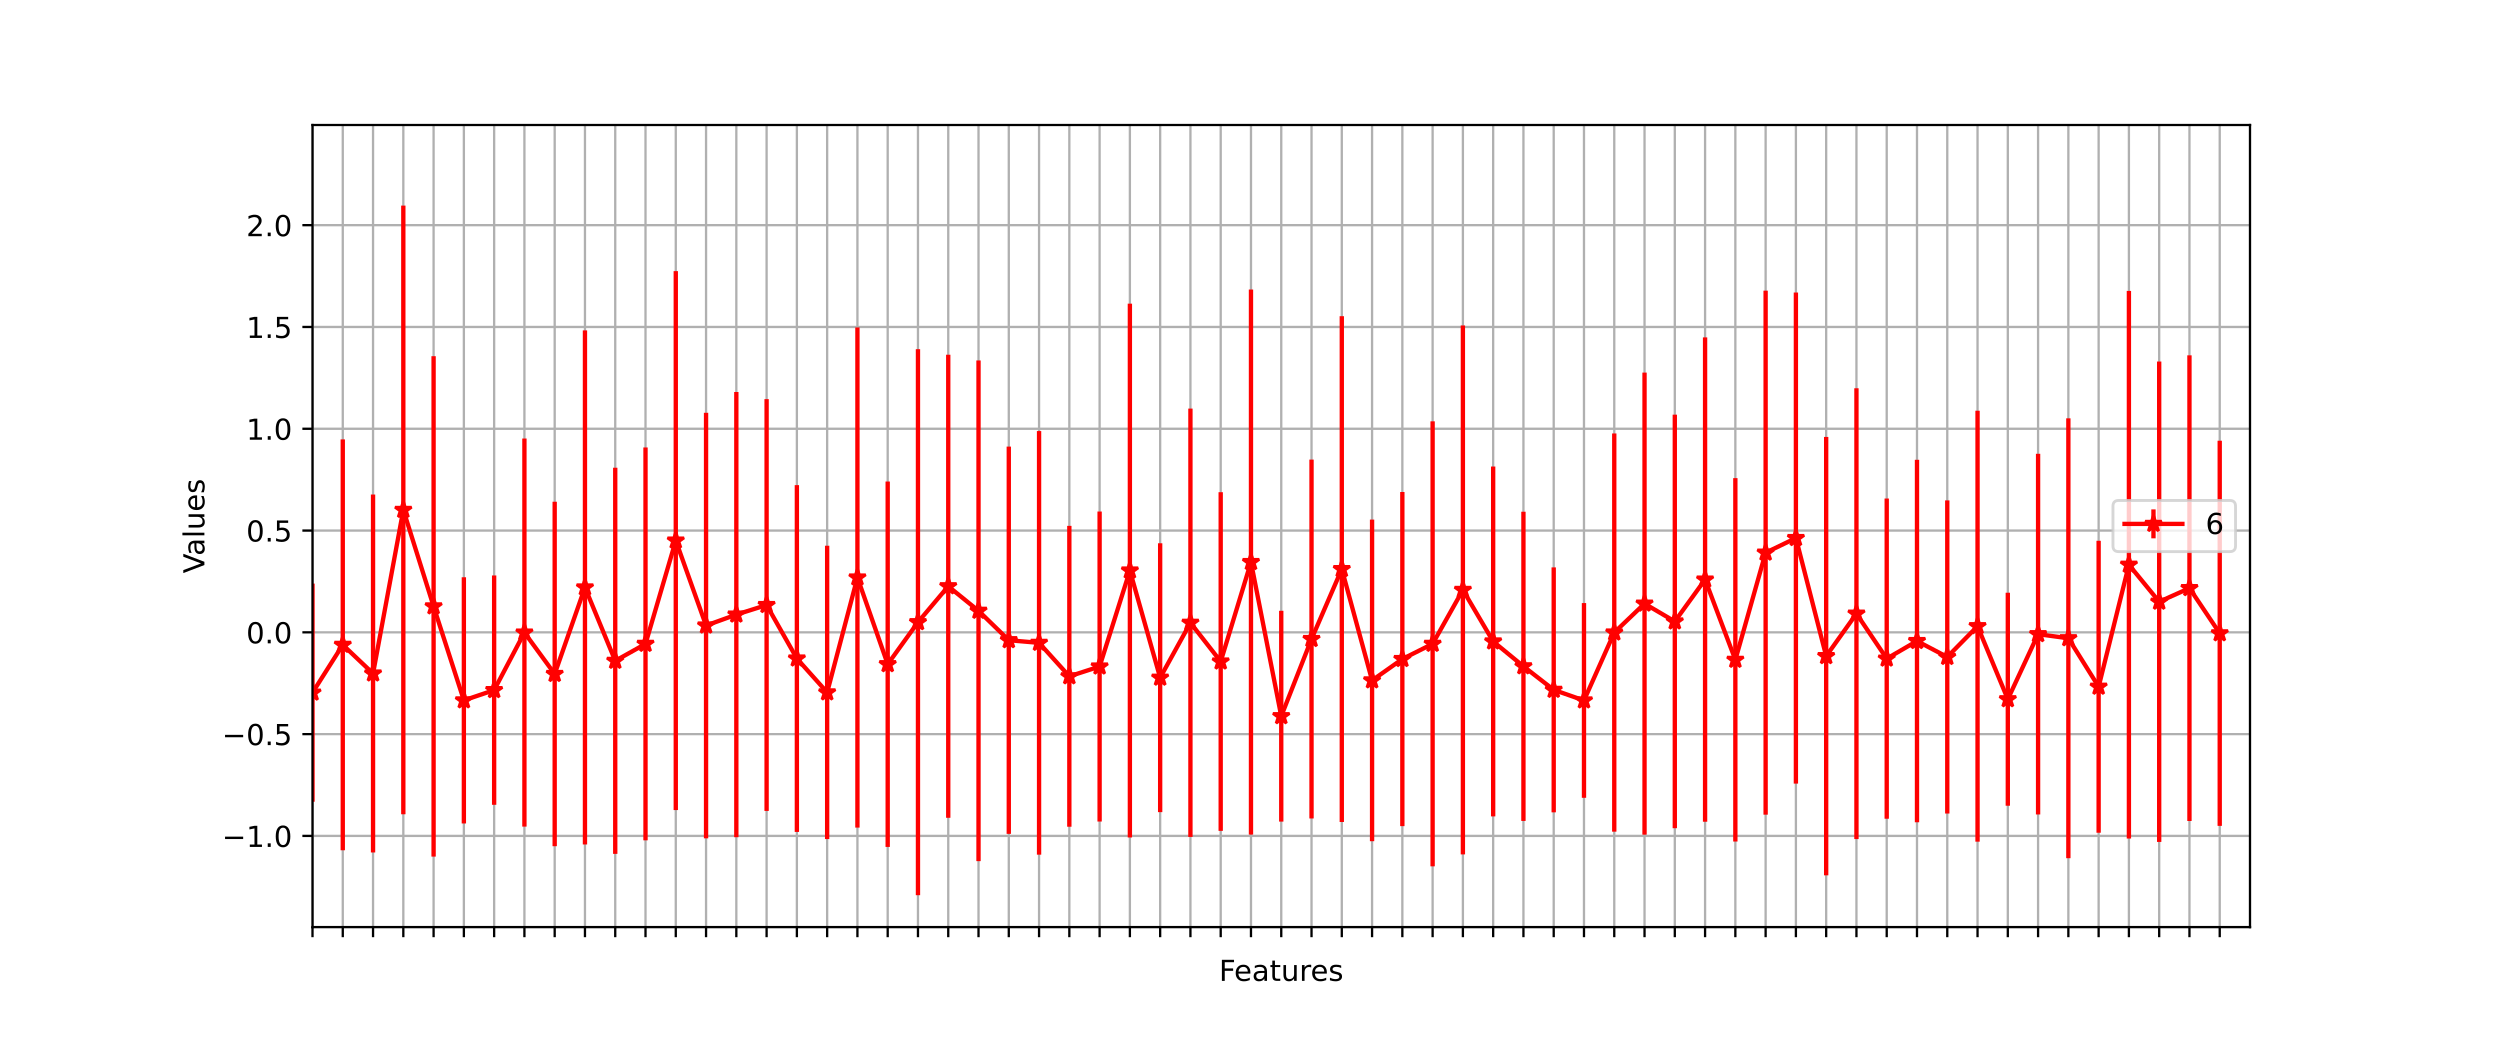 <?xml version="1.0" encoding="utf-8" standalone="no"?>
<!DOCTYPE svg PUBLIC "-//W3C//DTD SVG 1.1//EN"
  "http://www.w3.org/Graphics/SVG/1.1/DTD/svg11.dtd">
<!-- Created with matplotlib (https://matplotlib.org/) -->
<svg height="360pt" version="1.1" viewBox="0 0 864 360" width="864pt" xmlns="http://www.w3.org/2000/svg" xmlns:xlink="http://www.w3.org/1999/xlink">
 <defs>
  <style type="text/css">*{stroke-linecap:butt;stroke-linejoin:round;}</style>
 </defs>
 <g id="figure_1">
  <g id="patch_1">
   <path d="M 0 360 
L 864 360 
L 864 0 
L 0 0 
z
" style="fill:#ffffff;"/>
  </g>
  <g id="axes_1">
   <g id="patch_2">
    <path d="M 108 320.4 
L 777.6 320.4 
L 777.6 43.2 
L 108 43.2 
z
" style="fill:#ffffff;"/>
   </g>
   <g id="matplotlib.axis_1">
    <g id="xtick_1">
     <g id="line2d_1">
      <path clip-path="url(#pb030410e32)" d="M 108 320.4 
L 108 43.2 
" style="fill:none;stroke:#b0b0b0;stroke-linecap:square;stroke-width:0.8;"/>
     </g>
     <g id="line2d_2">
      <defs>
       <path d="M 0 0 
L 0 3.5 
" id="m6c345d126f" style="stroke:#000000;stroke-width:0.8;"/>
      </defs>
      <g>
       <use style="stroke:#000000;stroke-width:0.8;" x="108" xlink:href="#m6c345d126f" y="320.4"/>
      </g>
     </g>
    </g>
    <g id="xtick_2">
     <g id="line2d_3">
      <path clip-path="url(#pb030410e32)" d="M 118.463 320.4 
L 118.463 43.2 
" style="fill:none;stroke:#b0b0b0;stroke-linecap:square;stroke-width:0.8;"/>
     </g>
     <g id="line2d_4">
      <g>
       <use style="stroke:#000000;stroke-width:0.8;" x="118.463" xlink:href="#m6c345d126f" y="320.4"/>
      </g>
     </g>
    </g>
    <g id="xtick_3">
     <g id="line2d_5">
      <path clip-path="url(#pb030410e32)" d="M 128.925 320.4 
L 128.925 43.2 
" style="fill:none;stroke:#b0b0b0;stroke-linecap:square;stroke-width:0.8;"/>
     </g>
     <g id="line2d_6">
      <g>
       <use style="stroke:#000000;stroke-width:0.8;" x="128.925" xlink:href="#m6c345d126f" y="320.4"/>
      </g>
     </g>
    </g>
    <g id="xtick_4">
     <g id="line2d_7">
      <path clip-path="url(#pb030410e32)" d="M 139.387 320.4 
L 139.387 43.2 
" style="fill:none;stroke:#b0b0b0;stroke-linecap:square;stroke-width:0.8;"/>
     </g>
     <g id="line2d_8">
      <g>
       <use style="stroke:#000000;stroke-width:0.8;" x="139.387" xlink:href="#m6c345d126f" y="320.4"/>
      </g>
     </g>
    </g>
    <g id="xtick_5">
     <g id="line2d_9">
      <path clip-path="url(#pb030410e32)" d="M 149.85 320.4 
L 149.85 43.2 
" style="fill:none;stroke:#b0b0b0;stroke-linecap:square;stroke-width:0.8;"/>
     </g>
     <g id="line2d_10">
      <g>
       <use style="stroke:#000000;stroke-width:0.8;" x="149.85" xlink:href="#m6c345d126f" y="320.4"/>
      </g>
     </g>
    </g>
    <g id="xtick_6">
     <g id="line2d_11">
      <path clip-path="url(#pb030410e32)" d="M 160.312 320.4 
L 160.312 43.2 
" style="fill:none;stroke:#b0b0b0;stroke-linecap:square;stroke-width:0.8;"/>
     </g>
     <g id="line2d_12">
      <g>
       <use style="stroke:#000000;stroke-width:0.8;" x="160.312" xlink:href="#m6c345d126f" y="320.4"/>
      </g>
     </g>
    </g>
    <g id="xtick_7">
     <g id="line2d_13">
      <path clip-path="url(#pb030410e32)" d="M 170.775 320.4 
L 170.775 43.2 
" style="fill:none;stroke:#b0b0b0;stroke-linecap:square;stroke-width:0.8;"/>
     </g>
     <g id="line2d_14">
      <g>
       <use style="stroke:#000000;stroke-width:0.8;" x="170.775" xlink:href="#m6c345d126f" y="320.4"/>
      </g>
     </g>
    </g>
    <g id="xtick_8">
     <g id="line2d_15">
      <path clip-path="url(#pb030410e32)" d="M 181.238 320.4 
L 181.238 43.2 
" style="fill:none;stroke:#b0b0b0;stroke-linecap:square;stroke-width:0.8;"/>
     </g>
     <g id="line2d_16">
      <g>
       <use style="stroke:#000000;stroke-width:0.8;" x="181.238" xlink:href="#m6c345d126f" y="320.4"/>
      </g>
     </g>
    </g>
    <g id="xtick_9">
     <g id="line2d_17">
      <path clip-path="url(#pb030410e32)" d="M 191.7 320.4 
L 191.7 43.2 
" style="fill:none;stroke:#b0b0b0;stroke-linecap:square;stroke-width:0.8;"/>
     </g>
     <g id="line2d_18">
      <g>
       <use style="stroke:#000000;stroke-width:0.8;" x="191.7" xlink:href="#m6c345d126f" y="320.4"/>
      </g>
     </g>
    </g>
    <g id="xtick_10">
     <g id="line2d_19">
      <path clip-path="url(#pb030410e32)" d="M 202.162 320.4 
L 202.162 43.2 
" style="fill:none;stroke:#b0b0b0;stroke-linecap:square;stroke-width:0.8;"/>
     </g>
     <g id="line2d_20">
      <g>
       <use style="stroke:#000000;stroke-width:0.8;" x="202.162" xlink:href="#m6c345d126f" y="320.4"/>
      </g>
     </g>
    </g>
    <g id="xtick_11">
     <g id="line2d_21">
      <path clip-path="url(#pb030410e32)" d="M 212.625 320.4 
L 212.625 43.2 
" style="fill:none;stroke:#b0b0b0;stroke-linecap:square;stroke-width:0.8;"/>
     </g>
     <g id="line2d_22">
      <g>
       <use style="stroke:#000000;stroke-width:0.8;" x="212.625" xlink:href="#m6c345d126f" y="320.4"/>
      </g>
     </g>
    </g>
    <g id="xtick_12">
     <g id="line2d_23">
      <path clip-path="url(#pb030410e32)" d="M 223.088 320.4 
L 223.088 43.2 
" style="fill:none;stroke:#b0b0b0;stroke-linecap:square;stroke-width:0.8;"/>
     </g>
     <g id="line2d_24">
      <g>
       <use style="stroke:#000000;stroke-width:0.8;" x="223.088" xlink:href="#m6c345d126f" y="320.4"/>
      </g>
     </g>
    </g>
    <g id="xtick_13">
     <g id="line2d_25">
      <path clip-path="url(#pb030410e32)" d="M 233.55 320.4 
L 233.55 43.2 
" style="fill:none;stroke:#b0b0b0;stroke-linecap:square;stroke-width:0.8;"/>
     </g>
     <g id="line2d_26">
      <g>
       <use style="stroke:#000000;stroke-width:0.8;" x="233.55" xlink:href="#m6c345d126f" y="320.4"/>
      </g>
     </g>
    </g>
    <g id="xtick_14">
     <g id="line2d_27">
      <path clip-path="url(#pb030410e32)" d="M 244.012 320.4 
L 244.012 43.2 
" style="fill:none;stroke:#b0b0b0;stroke-linecap:square;stroke-width:0.8;"/>
     </g>
     <g id="line2d_28">
      <g>
       <use style="stroke:#000000;stroke-width:0.8;" x="244.012" xlink:href="#m6c345d126f" y="320.4"/>
      </g>
     </g>
    </g>
    <g id="xtick_15">
     <g id="line2d_29">
      <path clip-path="url(#pb030410e32)" d="M 254.475 320.4 
L 254.475 43.2 
" style="fill:none;stroke:#b0b0b0;stroke-linecap:square;stroke-width:0.8;"/>
     </g>
     <g id="line2d_30">
      <g>
       <use style="stroke:#000000;stroke-width:0.8;" x="254.475" xlink:href="#m6c345d126f" y="320.4"/>
      </g>
     </g>
    </g>
    <g id="xtick_16">
     <g id="line2d_31">
      <path clip-path="url(#pb030410e32)" d="M 264.938 320.4 
L 264.938 43.2 
" style="fill:none;stroke:#b0b0b0;stroke-linecap:square;stroke-width:0.8;"/>
     </g>
     <g id="line2d_32">
      <g>
       <use style="stroke:#000000;stroke-width:0.8;" x="264.938" xlink:href="#m6c345d126f" y="320.4"/>
      </g>
     </g>
    </g>
    <g id="xtick_17">
     <g id="line2d_33">
      <path clip-path="url(#pb030410e32)" d="M 275.4 320.4 
L 275.4 43.2 
" style="fill:none;stroke:#b0b0b0;stroke-linecap:square;stroke-width:0.8;"/>
     </g>
     <g id="line2d_34">
      <g>
       <use style="stroke:#000000;stroke-width:0.8;" x="275.4" xlink:href="#m6c345d126f" y="320.4"/>
      </g>
     </g>
    </g>
    <g id="xtick_18">
     <g id="line2d_35">
      <path clip-path="url(#pb030410e32)" d="M 285.863 320.4 
L 285.863 43.2 
" style="fill:none;stroke:#b0b0b0;stroke-linecap:square;stroke-width:0.8;"/>
     </g>
     <g id="line2d_36">
      <g>
       <use style="stroke:#000000;stroke-width:0.8;" x="285.863" xlink:href="#m6c345d126f" y="320.4"/>
      </g>
     </g>
    </g>
    <g id="xtick_19">
     <g id="line2d_37">
      <path clip-path="url(#pb030410e32)" d="M 296.325 320.4 
L 296.325 43.2 
" style="fill:none;stroke:#b0b0b0;stroke-linecap:square;stroke-width:0.8;"/>
     </g>
     <g id="line2d_38">
      <g>
       <use style="stroke:#000000;stroke-width:0.8;" x="296.325" xlink:href="#m6c345d126f" y="320.4"/>
      </g>
     </g>
    </g>
    <g id="xtick_20">
     <g id="line2d_39">
      <path clip-path="url(#pb030410e32)" d="M 306.788 320.4 
L 306.788 43.2 
" style="fill:none;stroke:#b0b0b0;stroke-linecap:square;stroke-width:0.8;"/>
     </g>
     <g id="line2d_40">
      <g>
       <use style="stroke:#000000;stroke-width:0.8;" x="306.788" xlink:href="#m6c345d126f" y="320.4"/>
      </g>
     </g>
    </g>
    <g id="xtick_21">
     <g id="line2d_41">
      <path clip-path="url(#pb030410e32)" d="M 317.25 320.4 
L 317.25 43.2 
" style="fill:none;stroke:#b0b0b0;stroke-linecap:square;stroke-width:0.8;"/>
     </g>
     <g id="line2d_42">
      <g>
       <use style="stroke:#000000;stroke-width:0.8;" x="317.25" xlink:href="#m6c345d126f" y="320.4"/>
      </g>
     </g>
    </g>
    <g id="xtick_22">
     <g id="line2d_43">
      <path clip-path="url(#pb030410e32)" d="M 327.712 320.4 
L 327.712 43.2 
" style="fill:none;stroke:#b0b0b0;stroke-linecap:square;stroke-width:0.8;"/>
     </g>
     <g id="line2d_44">
      <g>
       <use style="stroke:#000000;stroke-width:0.8;" x="327.712" xlink:href="#m6c345d126f" y="320.4"/>
      </g>
     </g>
    </g>
    <g id="xtick_23">
     <g id="line2d_45">
      <path clip-path="url(#pb030410e32)" d="M 338.175 320.4 
L 338.175 43.2 
" style="fill:none;stroke:#b0b0b0;stroke-linecap:square;stroke-width:0.8;"/>
     </g>
     <g id="line2d_46">
      <g>
       <use style="stroke:#000000;stroke-width:0.8;" x="338.175" xlink:href="#m6c345d126f" y="320.4"/>
      </g>
     </g>
    </g>
    <g id="xtick_24">
     <g id="line2d_47">
      <path clip-path="url(#pb030410e32)" d="M 348.637 320.4 
L 348.637 43.2 
" style="fill:none;stroke:#b0b0b0;stroke-linecap:square;stroke-width:0.8;"/>
     </g>
     <g id="line2d_48">
      <g>
       <use style="stroke:#000000;stroke-width:0.8;" x="348.637" xlink:href="#m6c345d126f" y="320.4"/>
      </g>
     </g>
    </g>
    <g id="xtick_25">
     <g id="line2d_49">
      <path clip-path="url(#pb030410e32)" d="M 359.1 320.4 
L 359.1 43.2 
" style="fill:none;stroke:#b0b0b0;stroke-linecap:square;stroke-width:0.8;"/>
     </g>
     <g id="line2d_50">
      <g>
       <use style="stroke:#000000;stroke-width:0.8;" x="359.1" xlink:href="#m6c345d126f" y="320.4"/>
      </g>
     </g>
    </g>
    <g id="xtick_26">
     <g id="line2d_51">
      <path clip-path="url(#pb030410e32)" d="M 369.562 320.4 
L 369.562 43.2 
" style="fill:none;stroke:#b0b0b0;stroke-linecap:square;stroke-width:0.8;"/>
     </g>
     <g id="line2d_52">
      <g>
       <use style="stroke:#000000;stroke-width:0.8;" x="369.562" xlink:href="#m6c345d126f" y="320.4"/>
      </g>
     </g>
    </g>
    <g id="xtick_27">
     <g id="line2d_53">
      <path clip-path="url(#pb030410e32)" d="M 380.025 320.4 
L 380.025 43.2 
" style="fill:none;stroke:#b0b0b0;stroke-linecap:square;stroke-width:0.8;"/>
     </g>
     <g id="line2d_54">
      <g>
       <use style="stroke:#000000;stroke-width:0.8;" x="380.025" xlink:href="#m6c345d126f" y="320.4"/>
      </g>
     </g>
    </g>
    <g id="xtick_28">
     <g id="line2d_55">
      <path clip-path="url(#pb030410e32)" d="M 390.488 320.4 
L 390.488 43.2 
" style="fill:none;stroke:#b0b0b0;stroke-linecap:square;stroke-width:0.8;"/>
     </g>
     <g id="line2d_56">
      <g>
       <use style="stroke:#000000;stroke-width:0.8;" x="390.488" xlink:href="#m6c345d126f" y="320.4"/>
      </g>
     </g>
    </g>
    <g id="xtick_29">
     <g id="line2d_57">
      <path clip-path="url(#pb030410e32)" d="M 400.95 320.4 
L 400.95 43.2 
" style="fill:none;stroke:#b0b0b0;stroke-linecap:square;stroke-width:0.8;"/>
     </g>
     <g id="line2d_58">
      <g>
       <use style="stroke:#000000;stroke-width:0.8;" x="400.95" xlink:href="#m6c345d126f" y="320.4"/>
      </g>
     </g>
    </g>
    <g id="xtick_30">
     <g id="line2d_59">
      <path clip-path="url(#pb030410e32)" d="M 411.413 320.4 
L 411.413 43.2 
" style="fill:none;stroke:#b0b0b0;stroke-linecap:square;stroke-width:0.8;"/>
     </g>
     <g id="line2d_60">
      <g>
       <use style="stroke:#000000;stroke-width:0.8;" x="411.413" xlink:href="#m6c345d126f" y="320.4"/>
      </g>
     </g>
    </g>
    <g id="xtick_31">
     <g id="line2d_61">
      <path clip-path="url(#pb030410e32)" d="M 421.875 320.4 
L 421.875 43.2 
" style="fill:none;stroke:#b0b0b0;stroke-linecap:square;stroke-width:0.8;"/>
     </g>
     <g id="line2d_62">
      <g>
       <use style="stroke:#000000;stroke-width:0.8;" x="421.875" xlink:href="#m6c345d126f" y="320.4"/>
      </g>
     </g>
    </g>
    <g id="xtick_32">
     <g id="line2d_63">
      <path clip-path="url(#pb030410e32)" d="M 432.337 320.4 
L 432.337 43.2 
" style="fill:none;stroke:#b0b0b0;stroke-linecap:square;stroke-width:0.8;"/>
     </g>
     <g id="line2d_64">
      <g>
       <use style="stroke:#000000;stroke-width:0.8;" x="432.337" xlink:href="#m6c345d126f" y="320.4"/>
      </g>
     </g>
    </g>
    <g id="xtick_33">
     <g id="line2d_65">
      <path clip-path="url(#pb030410e32)" d="M 442.8 320.4 
L 442.8 43.2 
" style="fill:none;stroke:#b0b0b0;stroke-linecap:square;stroke-width:0.8;"/>
     </g>
     <g id="line2d_66">
      <g>
       <use style="stroke:#000000;stroke-width:0.8;" x="442.8" xlink:href="#m6c345d126f" y="320.4"/>
      </g>
     </g>
    </g>
    <g id="xtick_34">
     <g id="line2d_67">
      <path clip-path="url(#pb030410e32)" d="M 453.262 320.4 
L 453.262 43.2 
" style="fill:none;stroke:#b0b0b0;stroke-linecap:square;stroke-width:0.8;"/>
     </g>
     <g id="line2d_68">
      <g>
       <use style="stroke:#000000;stroke-width:0.8;" x="453.262" xlink:href="#m6c345d126f" y="320.4"/>
      </g>
     </g>
    </g>
    <g id="xtick_35">
     <g id="line2d_69">
      <path clip-path="url(#pb030410e32)" d="M 463.725 320.4 
L 463.725 43.2 
" style="fill:none;stroke:#b0b0b0;stroke-linecap:square;stroke-width:0.8;"/>
     </g>
     <g id="line2d_70">
      <g>
       <use style="stroke:#000000;stroke-width:0.8;" x="463.725" xlink:href="#m6c345d126f" y="320.4"/>
      </g>
     </g>
    </g>
    <g id="xtick_36">
     <g id="line2d_71">
      <path clip-path="url(#pb030410e32)" d="M 474.188 320.4 
L 474.188 43.2 
" style="fill:none;stroke:#b0b0b0;stroke-linecap:square;stroke-width:0.8;"/>
     </g>
     <g id="line2d_72">
      <g>
       <use style="stroke:#000000;stroke-width:0.8;" x="474.188" xlink:href="#m6c345d126f" y="320.4"/>
      </g>
     </g>
    </g>
    <g id="xtick_37">
     <g id="line2d_73">
      <path clip-path="url(#pb030410e32)" d="M 484.65 320.4 
L 484.65 43.2 
" style="fill:none;stroke:#b0b0b0;stroke-linecap:square;stroke-width:0.8;"/>
     </g>
     <g id="line2d_74">
      <g>
       <use style="stroke:#000000;stroke-width:0.8;" x="484.65" xlink:href="#m6c345d126f" y="320.4"/>
      </g>
     </g>
    </g>
    <g id="xtick_38">
     <g id="line2d_75">
      <path clip-path="url(#pb030410e32)" d="M 495.113 320.4 
L 495.113 43.2 
" style="fill:none;stroke:#b0b0b0;stroke-linecap:square;stroke-width:0.8;"/>
     </g>
     <g id="line2d_76">
      <g>
       <use style="stroke:#000000;stroke-width:0.8;" x="495.113" xlink:href="#m6c345d126f" y="320.4"/>
      </g>
     </g>
    </g>
    <g id="xtick_39">
     <g id="line2d_77">
      <path clip-path="url(#pb030410e32)" d="M 505.575 320.4 
L 505.575 43.2 
" style="fill:none;stroke:#b0b0b0;stroke-linecap:square;stroke-width:0.8;"/>
     </g>
     <g id="line2d_78">
      <g>
       <use style="stroke:#000000;stroke-width:0.8;" x="505.575" xlink:href="#m6c345d126f" y="320.4"/>
      </g>
     </g>
    </g>
    <g id="xtick_40">
     <g id="line2d_79">
      <path clip-path="url(#pb030410e32)" d="M 516.038 320.4 
L 516.038 43.2 
" style="fill:none;stroke:#b0b0b0;stroke-linecap:square;stroke-width:0.8;"/>
     </g>
     <g id="line2d_80">
      <g>
       <use style="stroke:#000000;stroke-width:0.8;" x="516.038" xlink:href="#m6c345d126f" y="320.4"/>
      </g>
     </g>
    </g>
    <g id="xtick_41">
     <g id="line2d_81">
      <path clip-path="url(#pb030410e32)" d="M 526.5 320.4 
L 526.5 43.2 
" style="fill:none;stroke:#b0b0b0;stroke-linecap:square;stroke-width:0.8;"/>
     </g>
     <g id="line2d_82">
      <g>
       <use style="stroke:#000000;stroke-width:0.8;" x="526.5" xlink:href="#m6c345d126f" y="320.4"/>
      </g>
     </g>
    </g>
    <g id="xtick_42">
     <g id="line2d_83">
      <path clip-path="url(#pb030410e32)" d="M 536.962 320.4 
L 536.962 43.2 
" style="fill:none;stroke:#b0b0b0;stroke-linecap:square;stroke-width:0.8;"/>
     </g>
     <g id="line2d_84">
      <g>
       <use style="stroke:#000000;stroke-width:0.8;" x="536.962" xlink:href="#m6c345d126f" y="320.4"/>
      </g>
     </g>
    </g>
    <g id="xtick_43">
     <g id="line2d_85">
      <path clip-path="url(#pb030410e32)" d="M 547.425 320.4 
L 547.425 43.2 
" style="fill:none;stroke:#b0b0b0;stroke-linecap:square;stroke-width:0.8;"/>
     </g>
     <g id="line2d_86">
      <g>
       <use style="stroke:#000000;stroke-width:0.8;" x="547.425" xlink:href="#m6c345d126f" y="320.4"/>
      </g>
     </g>
    </g>
    <g id="xtick_44">
     <g id="line2d_87">
      <path clip-path="url(#pb030410e32)" d="M 557.888 320.4 
L 557.888 43.2 
" style="fill:none;stroke:#b0b0b0;stroke-linecap:square;stroke-width:0.8;"/>
     </g>
     <g id="line2d_88">
      <g>
       <use style="stroke:#000000;stroke-width:0.8;" x="557.888" xlink:href="#m6c345d126f" y="320.4"/>
      </g>
     </g>
    </g>
    <g id="xtick_45">
     <g id="line2d_89">
      <path clip-path="url(#pb030410e32)" d="M 568.35 320.4 
L 568.35 43.2 
" style="fill:none;stroke:#b0b0b0;stroke-linecap:square;stroke-width:0.8;"/>
     </g>
     <g id="line2d_90">
      <g>
       <use style="stroke:#000000;stroke-width:0.8;" x="568.35" xlink:href="#m6c345d126f" y="320.4"/>
      </g>
     </g>
    </g>
    <g id="xtick_46">
     <g id="line2d_91">
      <path clip-path="url(#pb030410e32)" d="M 578.812 320.4 
L 578.812 43.2 
" style="fill:none;stroke:#b0b0b0;stroke-linecap:square;stroke-width:0.8;"/>
     </g>
     <g id="line2d_92">
      <g>
       <use style="stroke:#000000;stroke-width:0.8;" x="578.812" xlink:href="#m6c345d126f" y="320.4"/>
      </g>
     </g>
    </g>
    <g id="xtick_47">
     <g id="line2d_93">
      <path clip-path="url(#pb030410e32)" d="M 589.275 320.4 
L 589.275 43.2 
" style="fill:none;stroke:#b0b0b0;stroke-linecap:square;stroke-width:0.8;"/>
     </g>
     <g id="line2d_94">
      <g>
       <use style="stroke:#000000;stroke-width:0.8;" x="589.275" xlink:href="#m6c345d126f" y="320.4"/>
      </g>
     </g>
    </g>
    <g id="xtick_48">
     <g id="line2d_95">
      <path clip-path="url(#pb030410e32)" d="M 599.737 320.4 
L 599.737 43.2 
" style="fill:none;stroke:#b0b0b0;stroke-linecap:square;stroke-width:0.8;"/>
     </g>
     <g id="line2d_96">
      <g>
       <use style="stroke:#000000;stroke-width:0.8;" x="599.737" xlink:href="#m6c345d126f" y="320.4"/>
      </g>
     </g>
    </g>
    <g id="xtick_49">
     <g id="line2d_97">
      <path clip-path="url(#pb030410e32)" d="M 610.2 320.4 
L 610.2 43.2 
" style="fill:none;stroke:#b0b0b0;stroke-linecap:square;stroke-width:0.8;"/>
     </g>
     <g id="line2d_98">
      <g>
       <use style="stroke:#000000;stroke-width:0.8;" x="610.2" xlink:href="#m6c345d126f" y="320.4"/>
      </g>
     </g>
    </g>
    <g id="xtick_50">
     <g id="line2d_99">
      <path clip-path="url(#pb030410e32)" d="M 620.663 320.4 
L 620.663 43.2 
" style="fill:none;stroke:#b0b0b0;stroke-linecap:square;stroke-width:0.8;"/>
     </g>
     <g id="line2d_100">
      <g>
       <use style="stroke:#000000;stroke-width:0.8;" x="620.663" xlink:href="#m6c345d126f" y="320.4"/>
      </g>
     </g>
    </g>
    <g id="xtick_51">
     <g id="line2d_101">
      <path clip-path="url(#pb030410e32)" d="M 631.125 320.4 
L 631.125 43.2 
" style="fill:none;stroke:#b0b0b0;stroke-linecap:square;stroke-width:0.8;"/>
     </g>
     <g id="line2d_102">
      <g>
       <use style="stroke:#000000;stroke-width:0.8;" x="631.125" xlink:href="#m6c345d126f" y="320.4"/>
      </g>
     </g>
    </g>
    <g id="xtick_52">
     <g id="line2d_103">
      <path clip-path="url(#pb030410e32)" d="M 641.587 320.4 
L 641.587 43.2 
" style="fill:none;stroke:#b0b0b0;stroke-linecap:square;stroke-width:0.8;"/>
     </g>
     <g id="line2d_104">
      <g>
       <use style="stroke:#000000;stroke-width:0.8;" x="641.587" xlink:href="#m6c345d126f" y="320.4"/>
      </g>
     </g>
    </g>
    <g id="xtick_53">
     <g id="line2d_105">
      <path clip-path="url(#pb030410e32)" d="M 652.05 320.4 
L 652.05 43.2 
" style="fill:none;stroke:#b0b0b0;stroke-linecap:square;stroke-width:0.8;"/>
     </g>
     <g id="line2d_106">
      <g>
       <use style="stroke:#000000;stroke-width:0.8;" x="652.05" xlink:href="#m6c345d126f" y="320.4"/>
      </g>
     </g>
    </g>
    <g id="xtick_54">
     <g id="line2d_107">
      <path clip-path="url(#pb030410e32)" d="M 662.513 320.4 
L 662.513 43.2 
" style="fill:none;stroke:#b0b0b0;stroke-linecap:square;stroke-width:0.8;"/>
     </g>
     <g id="line2d_108">
      <g>
       <use style="stroke:#000000;stroke-width:0.8;" x="662.513" xlink:href="#m6c345d126f" y="320.4"/>
      </g>
     </g>
    </g>
    <g id="xtick_55">
     <g id="line2d_109">
      <path clip-path="url(#pb030410e32)" d="M 672.975 320.4 
L 672.975 43.2 
" style="fill:none;stroke:#b0b0b0;stroke-linecap:square;stroke-width:0.8;"/>
     </g>
     <g id="line2d_110">
      <g>
       <use style="stroke:#000000;stroke-width:0.8;" x="672.975" xlink:href="#m6c345d126f" y="320.4"/>
      </g>
     </g>
    </g>
    <g id="xtick_56">
     <g id="line2d_111">
      <path clip-path="url(#pb030410e32)" d="M 683.438 320.4 
L 683.438 43.2 
" style="fill:none;stroke:#b0b0b0;stroke-linecap:square;stroke-width:0.8;"/>
     </g>
     <g id="line2d_112">
      <g>
       <use style="stroke:#000000;stroke-width:0.8;" x="683.438" xlink:href="#m6c345d126f" y="320.4"/>
      </g>
     </g>
    </g>
    <g id="xtick_57">
     <g id="line2d_113">
      <path clip-path="url(#pb030410e32)" d="M 693.9 320.4 
L 693.9 43.2 
" style="fill:none;stroke:#b0b0b0;stroke-linecap:square;stroke-width:0.8;"/>
     </g>
     <g id="line2d_114">
      <g>
       <use style="stroke:#000000;stroke-width:0.8;" x="693.9" xlink:href="#m6c345d126f" y="320.4"/>
      </g>
     </g>
    </g>
    <g id="xtick_58">
     <g id="line2d_115">
      <path clip-path="url(#pb030410e32)" d="M 704.362 320.4 
L 704.362 43.2 
" style="fill:none;stroke:#b0b0b0;stroke-linecap:square;stroke-width:0.8;"/>
     </g>
     <g id="line2d_116">
      <g>
       <use style="stroke:#000000;stroke-width:0.8;" x="704.362" xlink:href="#m6c345d126f" y="320.4"/>
      </g>
     </g>
    </g>
    <g id="xtick_59">
     <g id="line2d_117">
      <path clip-path="url(#pb030410e32)" d="M 714.825 320.4 
L 714.825 43.2 
" style="fill:none;stroke:#b0b0b0;stroke-linecap:square;stroke-width:0.8;"/>
     </g>
     <g id="line2d_118">
      <g>
       <use style="stroke:#000000;stroke-width:0.8;" x="714.825" xlink:href="#m6c345d126f" y="320.4"/>
      </g>
     </g>
    </g>
    <g id="xtick_60">
     <g id="line2d_119">
      <path clip-path="url(#pb030410e32)" d="M 725.288 320.4 
L 725.288 43.2 
" style="fill:none;stroke:#b0b0b0;stroke-linecap:square;stroke-width:0.8;"/>
     </g>
     <g id="line2d_120">
      <g>
       <use style="stroke:#000000;stroke-width:0.8;" x="725.288" xlink:href="#m6c345d126f" y="320.4"/>
      </g>
     </g>
    </g>
    <g id="xtick_61">
     <g id="line2d_121">
      <path clip-path="url(#pb030410e32)" d="M 735.75 320.4 
L 735.75 43.2 
" style="fill:none;stroke:#b0b0b0;stroke-linecap:square;stroke-width:0.8;"/>
     </g>
     <g id="line2d_122">
      <g>
       <use style="stroke:#000000;stroke-width:0.8;" x="735.75" xlink:href="#m6c345d126f" y="320.4"/>
      </g>
     </g>
    </g>
    <g id="xtick_62">
     <g id="line2d_123">
      <path clip-path="url(#pb030410e32)" d="M 746.212 320.4 
L 746.212 43.2 
" style="fill:none;stroke:#b0b0b0;stroke-linecap:square;stroke-width:0.8;"/>
     </g>
     <g id="line2d_124">
      <g>
       <use style="stroke:#000000;stroke-width:0.8;" x="746.212" xlink:href="#m6c345d126f" y="320.4"/>
      </g>
     </g>
    </g>
    <g id="xtick_63">
     <g id="line2d_125">
      <path clip-path="url(#pb030410e32)" d="M 756.675 320.4 
L 756.675 43.2 
" style="fill:none;stroke:#b0b0b0;stroke-linecap:square;stroke-width:0.8;"/>
     </g>
     <g id="line2d_126">
      <g>
       <use style="stroke:#000000;stroke-width:0.8;" x="756.675" xlink:href="#m6c345d126f" y="320.4"/>
      </g>
     </g>
    </g>
    <g id="xtick_64">
     <g id="line2d_127">
      <path clip-path="url(#pb030410e32)" d="M 767.138 320.4 
L 767.138 43.2 
" style="fill:none;stroke:#b0b0b0;stroke-linecap:square;stroke-width:0.8;"/>
     </g>
     <g id="line2d_128">
      <g>
       <use style="stroke:#000000;stroke-width:0.8;" x="767.138" xlink:href="#m6c345d126f" y="320.4"/>
      </g>
     </g>
    </g>
    <g id="text_1">
     <!-- Features -->
     <g transform="translate(421.305 338.998)scale(0.1 -0.1)">
      <defs>
       <path d="M 9.812 72.906 
L 51.703 72.906 
L 51.703 64.594 
L 19.672 64.594 
L 19.672 43.109 
L 48.578 43.109 
L 48.578 34.812 
L 19.672 34.812 
L 19.672 0 
L 9.812 0 
z
" id="DejaVuSans-70"/>
       <path d="M 56.203 29.594 
L 56.203 25.203 
L 14.891 25.203 
Q 15.484 15.922 20.484 11.062 
Q 25.484 6.203 34.422 6.203 
Q 39.594 6.203 44.453 7.469 
Q 49.312 8.734 54.109 11.281 
L 54.109 2.781 
Q 49.266 0.734 44.188 -0.344 
Q 39.109 -1.422 33.891 -1.422 
Q 20.797 -1.422 13.156 6.188 
Q 5.516 13.812 5.516 26.812 
Q 5.516 40.234 12.766 48.109 
Q 20.016 56 32.328 56 
Q 43.359 56 49.781 48.891 
Q 56.203 41.797 56.203 29.594 
z
M 47.219 32.234 
Q 47.125 39.594 43.094 43.984 
Q 39.062 48.391 32.422 48.391 
Q 24.906 48.391 20.391 44.141 
Q 15.875 39.891 15.188 32.172 
z
" id="DejaVuSans-101"/>
       <path d="M 34.281 27.484 
Q 23.391 27.484 19.188 25 
Q 14.984 22.516 14.984 16.5 
Q 14.984 11.719 18.141 8.906 
Q 21.297 6.109 26.703 6.109 
Q 34.188 6.109 38.703 11.406 
Q 43.219 16.703 43.219 25.484 
L 43.219 27.484 
z
M 52.203 31.203 
L 52.203 0 
L 43.219 0 
L 43.219 8.297 
Q 40.141 3.328 35.547 0.953 
Q 30.953 -1.422 24.312 -1.422 
Q 15.922 -1.422 10.953 3.297 
Q 6 8.016 6 15.922 
Q 6 25.141 12.172 29.828 
Q 18.359 34.516 30.609 34.516 
L 43.219 34.516 
L 43.219 35.406 
Q 43.219 41.609 39.141 45 
Q 35.062 48.391 27.688 48.391 
Q 23 48.391 18.547 47.266 
Q 14.109 46.141 10.016 43.891 
L 10.016 52.203 
Q 14.938 54.109 19.578 55.047 
Q 24.219 56 28.609 56 
Q 40.484 56 46.344 49.844 
Q 52.203 43.703 52.203 31.203 
z
" id="DejaVuSans-97"/>
       <path d="M 18.312 70.219 
L 18.312 54.688 
L 36.812 54.688 
L 36.812 47.703 
L 18.312 47.703 
L 18.312 18.016 
Q 18.312 11.328 20.141 9.422 
Q 21.969 7.516 27.594 7.516 
L 36.812 7.516 
L 36.812 0 
L 27.594 0 
Q 17.188 0 13.234 3.875 
Q 9.281 7.766 9.281 18.016 
L 9.281 47.703 
L 2.688 47.703 
L 2.688 54.688 
L 9.281 54.688 
L 9.281 70.219 
z
" id="DejaVuSans-116"/>
       <path d="M 8.5 21.578 
L 8.5 54.688 
L 17.484 54.688 
L 17.484 21.922 
Q 17.484 14.156 20.5 10.266 
Q 23.531 6.391 29.594 6.391 
Q 36.859 6.391 41.078 11.031 
Q 45.312 15.672 45.312 23.688 
L 45.312 54.688 
L 54.297 54.688 
L 54.297 0 
L 45.312 0 
L 45.312 8.406 
Q 42.047 3.422 37.719 1 
Q 33.406 -1.422 27.688 -1.422 
Q 18.266 -1.422 13.375 4.438 
Q 8.5 10.297 8.5 21.578 
z
M 31.109 56 
z
" id="DejaVuSans-117"/>
       <path d="M 41.109 46.297 
Q 39.594 47.172 37.812 47.578 
Q 36.031 48 33.891 48 
Q 26.266 48 22.188 43.047 
Q 18.109 38.094 18.109 28.812 
L 18.109 0 
L 9.078 0 
L 9.078 54.688 
L 18.109 54.688 
L 18.109 46.188 
Q 20.953 51.172 25.484 53.578 
Q 30.031 56 36.531 56 
Q 37.453 56 38.578 55.875 
Q 39.703 55.766 41.062 55.516 
z
" id="DejaVuSans-114"/>
       <path d="M 44.281 53.078 
L 44.281 44.578 
Q 40.484 46.531 36.375 47.5 
Q 32.281 48.484 27.875 48.484 
Q 21.188 48.484 17.844 46.438 
Q 14.5 44.391 14.5 40.281 
Q 14.5 37.156 16.891 35.375 
Q 19.281 33.594 26.516 31.984 
L 29.594 31.297 
Q 39.156 29.25 43.188 25.516 
Q 47.219 21.781 47.219 15.094 
Q 47.219 7.469 41.188 3.016 
Q 35.156 -1.422 24.609 -1.422 
Q 20.219 -1.422 15.453 -0.562 
Q 10.688 0.297 5.422 2 
L 5.422 11.281 
Q 10.406 8.688 15.234 7.391 
Q 20.062 6.109 24.812 6.109 
Q 31.156 6.109 34.562 8.281 
Q 37.984 10.453 37.984 14.406 
Q 37.984 18.062 35.516 20.016 
Q 33.062 21.969 24.703 23.781 
L 21.578 24.516 
Q 13.234 26.266 9.516 29.906 
Q 5.812 33.547 5.812 39.891 
Q 5.812 47.609 11.281 51.797 
Q 16.75 56 26.812 56 
Q 31.781 56 36.172 55.266 
Q 40.578 54.547 44.281 53.078 
z
" id="DejaVuSans-115"/>
      </defs>
      <use xlink:href="#DejaVuSans-70"/>
      <use x="52.02" xlink:href="#DejaVuSans-101"/>
      <use x="113.543" xlink:href="#DejaVuSans-97"/>
      <use x="174.822" xlink:href="#DejaVuSans-116"/>
      <use x="214.031" xlink:href="#DejaVuSans-117"/>
      <use x="277.41" xlink:href="#DejaVuSans-114"/>
      <use x="316.273" xlink:href="#DejaVuSans-101"/>
      <use x="377.797" xlink:href="#DejaVuSans-115"/>
     </g>
    </g>
   </g>
   <g id="matplotlib.axis_2">
    <g id="ytick_1">
     <g id="line2d_129">
      <path clip-path="url(#pb030410e32)" d="M 108 288.893 
L 777.6 288.893 
" style="fill:none;stroke:#b0b0b0;stroke-linecap:square;stroke-width:0.8;"/>
     </g>
     <g id="line2d_130">
      <defs>
       <path d="M 0 0 
L -3.5 0 
" id="m3033dff0f1" style="stroke:#000000;stroke-width:0.8;"/>
      </defs>
      <g>
       <use style="stroke:#000000;stroke-width:0.8;" x="108" xlink:href="#m3033dff0f1" y="288.893"/>
      </g>
     </g>
     <g id="text_2">
      <!-- −1.0 -->
      <g transform="translate(76.717 292.693)scale(0.1 -0.1)">
       <defs>
        <path d="M 10.594 35.5 
L 73.188 35.5 
L 73.188 27.203 
L 10.594 27.203 
z
" id="DejaVuSans-8722"/>
        <path d="M 12.406 8.297 
L 28.516 8.297 
L 28.516 63.922 
L 10.984 60.406 
L 10.984 69.391 
L 28.422 72.906 
L 38.281 72.906 
L 38.281 8.297 
L 54.391 8.297 
L 54.391 0 
L 12.406 0 
z
" id="DejaVuSans-49"/>
        <path d="M 10.688 12.406 
L 21 12.406 
L 21 0 
L 10.688 0 
z
" id="DejaVuSans-46"/>
        <path d="M 31.781 66.406 
Q 24.172 66.406 20.328 58.906 
Q 16.5 51.422 16.5 36.375 
Q 16.5 21.391 20.328 13.891 
Q 24.172 6.391 31.781 6.391 
Q 39.453 6.391 43.281 13.891 
Q 47.125 21.391 47.125 36.375 
Q 47.125 51.422 43.281 58.906 
Q 39.453 66.406 31.781 66.406 
z
M 31.781 74.219 
Q 44.047 74.219 50.516 64.516 
Q 56.984 54.828 56.984 36.375 
Q 56.984 17.969 50.516 8.266 
Q 44.047 -1.422 31.781 -1.422 
Q 19.531 -1.422 13.062 8.266 
Q 6.594 17.969 6.594 36.375 
Q 6.594 54.828 13.062 64.516 
Q 19.531 74.219 31.781 74.219 
z
" id="DejaVuSans-48"/>
       </defs>
       <use xlink:href="#DejaVuSans-8722"/>
       <use x="83.789" xlink:href="#DejaVuSans-49"/>
       <use x="147.412" xlink:href="#DejaVuSans-46"/>
       <use x="179.199" xlink:href="#DejaVuSans-48"/>
      </g>
     </g>
    </g>
    <g id="ytick_2">
     <g id="line2d_131">
      <path clip-path="url(#pb030410e32)" d="M 108 253.715 
L 777.6 253.715 
" style="fill:none;stroke:#b0b0b0;stroke-linecap:square;stroke-width:0.8;"/>
     </g>
     <g id="line2d_132">
      <g>
       <use style="stroke:#000000;stroke-width:0.8;" x="108" xlink:href="#m3033dff0f1" y="253.715"/>
      </g>
     </g>
     <g id="text_3">
      <!-- −0.5 -->
      <g transform="translate(76.717 257.514)scale(0.1 -0.1)">
       <defs>
        <path d="M 10.797 72.906 
L 49.516 72.906 
L 49.516 64.594 
L 19.828 64.594 
L 19.828 46.734 
Q 21.969 47.469 24.109 47.828 
Q 26.266 48.188 28.422 48.188 
Q 40.625 48.188 47.75 41.5 
Q 54.891 34.812 54.891 23.391 
Q 54.891 11.625 47.562 5.094 
Q 40.234 -1.422 26.906 -1.422 
Q 22.312 -1.422 17.547 -0.641 
Q 12.797 0.141 7.719 1.703 
L 7.719 11.625 
Q 12.109 9.234 16.797 8.062 
Q 21.484 6.891 26.703 6.891 
Q 35.156 6.891 40.078 11.328 
Q 45.016 15.766 45.016 23.391 
Q 45.016 31 40.078 35.438 
Q 35.156 39.891 26.703 39.891 
Q 22.75 39.891 18.812 39.016 
Q 14.891 38.141 10.797 36.281 
z
" id="DejaVuSans-53"/>
       </defs>
       <use xlink:href="#DejaVuSans-8722"/>
       <use x="83.789" xlink:href="#DejaVuSans-48"/>
       <use x="147.412" xlink:href="#DejaVuSans-46"/>
       <use x="179.199" xlink:href="#DejaVuSans-53"/>
      </g>
     </g>
    </g>
    <g id="ytick_3">
     <g id="line2d_133">
      <path clip-path="url(#pb030410e32)" d="M 108 218.536 
L 777.6 218.536 
" style="fill:none;stroke:#b0b0b0;stroke-linecap:square;stroke-width:0.8;"/>
     </g>
     <g id="line2d_134">
      <g>
       <use style="stroke:#000000;stroke-width:0.8;" x="108" xlink:href="#m3033dff0f1" y="218.536"/>
      </g>
     </g>
     <g id="text_4">
      <!-- 0.0 -->
      <g transform="translate(85.097 222.335)scale(0.1 -0.1)">
       <use xlink:href="#DejaVuSans-48"/>
       <use x="63.623" xlink:href="#DejaVuSans-46"/>
       <use x="95.41" xlink:href="#DejaVuSans-48"/>
      </g>
     </g>
    </g>
    <g id="ytick_4">
     <g id="line2d_135">
      <path clip-path="url(#pb030410e32)" d="M 108 183.358 
L 777.6 183.358 
" style="fill:none;stroke:#b0b0b0;stroke-linecap:square;stroke-width:0.8;"/>
     </g>
     <g id="line2d_136">
      <g>
       <use style="stroke:#000000;stroke-width:0.8;" x="108" xlink:href="#m3033dff0f1" y="183.358"/>
      </g>
     </g>
     <g id="text_5">
      <!-- 0.5 -->
      <g transform="translate(85.097 187.157)scale(0.1 -0.1)">
       <use xlink:href="#DejaVuSans-48"/>
       <use x="63.623" xlink:href="#DejaVuSans-46"/>
       <use x="95.41" xlink:href="#DejaVuSans-53"/>
      </g>
     </g>
    </g>
    <g id="ytick_5">
     <g id="line2d_137">
      <path clip-path="url(#pb030410e32)" d="M 108 148.179 
L 777.6 148.179 
" style="fill:none;stroke:#b0b0b0;stroke-linecap:square;stroke-width:0.8;"/>
     </g>
     <g id="line2d_138">
      <g>
       <use style="stroke:#000000;stroke-width:0.8;" x="108" xlink:href="#m3033dff0f1" y="148.179"/>
      </g>
     </g>
     <g id="text_6">
      <!-- 1.0 -->
      <g transform="translate(85.097 151.978)scale(0.1 -0.1)">
       <use xlink:href="#DejaVuSans-49"/>
       <use x="63.623" xlink:href="#DejaVuSans-46"/>
       <use x="95.41" xlink:href="#DejaVuSans-48"/>
      </g>
     </g>
    </g>
    <g id="ytick_6">
     <g id="line2d_139">
      <path clip-path="url(#pb030410e32)" d="M 108 113 
L 777.6 113 
" style="fill:none;stroke:#b0b0b0;stroke-linecap:square;stroke-width:0.8;"/>
     </g>
     <g id="line2d_140">
      <g>
       <use style="stroke:#000000;stroke-width:0.8;" x="108" xlink:href="#m3033dff0f1" y="113"/>
      </g>
     </g>
     <g id="text_7">
      <!-- 1.5 -->
      <g transform="translate(85.097 116.799)scale(0.1 -0.1)">
       <use xlink:href="#DejaVuSans-49"/>
       <use x="63.623" xlink:href="#DejaVuSans-46"/>
       <use x="95.41" xlink:href="#DejaVuSans-53"/>
      </g>
     </g>
    </g>
    <g id="ytick_7">
     <g id="line2d_141">
      <path clip-path="url(#pb030410e32)" d="M 108 77.822 
L 777.6 77.822 
" style="fill:none;stroke:#b0b0b0;stroke-linecap:square;stroke-width:0.8;"/>
     </g>
     <g id="line2d_142">
      <g>
       <use style="stroke:#000000;stroke-width:0.8;" x="108" xlink:href="#m3033dff0f1" y="77.822"/>
      </g>
     </g>
     <g id="text_8">
      <!-- 2.0 -->
      <g transform="translate(85.097 81.621)scale(0.1 -0.1)">
       <defs>
        <path d="M 19.188 8.297 
L 53.609 8.297 
L 53.609 0 
L 7.328 0 
L 7.328 8.297 
Q 12.938 14.109 22.625 23.891 
Q 32.328 33.688 34.812 36.531 
Q 39.547 41.844 41.422 45.531 
Q 43.312 49.219 43.312 52.781 
Q 43.312 58.594 39.234 62.25 
Q 35.156 65.922 28.609 65.922 
Q 23.969 65.922 18.812 64.312 
Q 13.672 62.703 7.812 59.422 
L 7.812 69.391 
Q 13.766 71.781 18.938 73 
Q 24.125 74.219 28.422 74.219 
Q 39.75 74.219 46.484 68.547 
Q 53.219 62.891 53.219 53.422 
Q 53.219 48.922 51.531 44.891 
Q 49.859 40.875 45.406 35.406 
Q 44.188 33.984 37.641 27.219 
Q 31.109 20.453 19.188 8.297 
z
" id="DejaVuSans-50"/>
       </defs>
       <use xlink:href="#DejaVuSans-50"/>
       <use x="63.623" xlink:href="#DejaVuSans-46"/>
       <use x="95.41" xlink:href="#DejaVuSans-48"/>
      </g>
     </g>
    </g>
    <g id="text_9">
     <!-- Values -->
     <g transform="translate(70.638 198.136)rotate(-90)scale(0.1 -0.1)">
      <defs>
       <path d="M 28.609 0 
L 0.781 72.906 
L 11.078 72.906 
L 34.188 11.531 
L 57.328 72.906 
L 67.578 72.906 
L 39.797 0 
z
" id="DejaVuSans-86"/>
       <path d="M 9.422 75.984 
L 18.406 75.984 
L 18.406 0 
L 9.422 0 
z
" id="DejaVuSans-108"/>
      </defs>
      <use xlink:href="#DejaVuSans-86"/>
      <use x="60.658" xlink:href="#DejaVuSans-97"/>
      <use x="121.938" xlink:href="#DejaVuSans-108"/>
      <use x="149.721" xlink:href="#DejaVuSans-117"/>
      <use x="213.1" xlink:href="#DejaVuSans-101"/>
      <use x="274.623" xlink:href="#DejaVuSans-115"/>
     </g>
    </g>
   </g>
   <g id="LineCollection_1">
    <path clip-path="url(#pb030410e32)" d="M 108 277.07 
L 108 201.685 
" style="fill:none;stroke:#ff0000;stroke-width:1.5;"/>
    <path clip-path="url(#pb030410e32)" d="M 118.463 293.863 
L 118.463 151.858 
" style="fill:none;stroke:#ff0000;stroke-width:1.5;"/>
    <path clip-path="url(#pb030410e32)" d="M 128.925 294.618 
L 128.925 170.91 
" style="fill:none;stroke:#ff0000;stroke-width:1.5;"/>
    <path clip-path="url(#pb030410e32)" d="M 139.387 281.415 
L 139.387 71.047 
" style="fill:none;stroke:#ff0000;stroke-width:1.5;"/>
    <path clip-path="url(#pb030410e32)" d="M 149.85 296.043 
L 149.85 123.099 
" style="fill:none;stroke:#ff0000;stroke-width:1.5;"/>
    <path clip-path="url(#pb030410e32)" d="M 160.312 284.579 
L 160.312 199.514 
" style="fill:none;stroke:#ff0000;stroke-width:1.5;"/>
    <path clip-path="url(#pb030410e32)" d="M 170.775 278.128 
L 170.775 198.884 
" style="fill:none;stroke:#ff0000;stroke-width:1.5;"/>
    <path clip-path="url(#pb030410e32)" d="M 181.238 285.667 
L 181.238 151.569 
" style="fill:none;stroke:#ff0000;stroke-width:1.5;"/>
    <path clip-path="url(#pb030410e32)" d="M 191.7 292.447 
L 191.7 173.407 
" style="fill:none;stroke:#ff0000;stroke-width:1.5;"/>
    <path clip-path="url(#pb030410e32)" d="M 202.162 291.845 
L 202.162 114.187 
" style="fill:none;stroke:#ff0000;stroke-width:1.5;"/>
    <path clip-path="url(#pb030410e32)" d="M 212.625 295.107 
L 212.625 161.66 
" style="fill:none;stroke:#ff0000;stroke-width:1.5;"/>
    <path clip-path="url(#pb030410e32)" d="M 223.088 290.408 
L 223.088 154.645 
" style="fill:none;stroke:#ff0000;stroke-width:1.5;"/>
    <path clip-path="url(#pb030410e32)" d="M 233.55 279.957 
L 233.55 93.697 
" style="fill:none;stroke:#ff0000;stroke-width:1.5;"/>
    <path clip-path="url(#pb030410e32)" d="M 244.012 289.721 
L 244.012 142.657 
" style="fill:none;stroke:#ff0000;stroke-width:1.5;"/>
    <path clip-path="url(#pb030410e32)" d="M 254.475 289.344 
L 254.475 135.465 
" style="fill:none;stroke:#ff0000;stroke-width:1.5;"/>
    <path clip-path="url(#pb030410e32)" d="M 264.938 280.262 
L 264.938 137.951 
" style="fill:none;stroke:#ff0000;stroke-width:1.5;"/>
    <path clip-path="url(#pb030410e32)" d="M 275.4 287.522 
L 275.4 167.651 
" style="fill:none;stroke:#ff0000;stroke-width:1.5;"/>
    <path clip-path="url(#pb030410e32)" d="M 285.863 289.975 
L 285.863 188.617 
" style="fill:none;stroke:#ff0000;stroke-width:1.5;"/>
    <path clip-path="url(#pb030410e32)" d="M 296.325 286.014 
L 296.325 113.161 
" style="fill:none;stroke:#ff0000;stroke-width:1.5;"/>
    <path clip-path="url(#pb030410e32)" d="M 306.788 292.699 
L 306.788 166.409 
" style="fill:none;stroke:#ff0000;stroke-width:1.5;"/>
    <path clip-path="url(#pb030410e32)" d="M 317.25 309.374 
L 317.25 120.691 
" style="fill:none;stroke:#ff0000;stroke-width:1.5;"/>
    <path clip-path="url(#pb030410e32)" d="M 327.712 282.632 
L 327.712 122.605 
" style="fill:none;stroke:#ff0000;stroke-width:1.5;"/>
    <path clip-path="url(#pb030410e32)" d="M 338.175 297.607 
L 338.175 124.587 
" style="fill:none;stroke:#ff0000;stroke-width:1.5;"/>
    <path clip-path="url(#pb030410e32)" d="M 348.637 288.175 
L 348.637 154.344 
" style="fill:none;stroke:#ff0000;stroke-width:1.5;"/>
    <path clip-path="url(#pb030410e32)" d="M 359.1 295.365 
L 359.1 148.975 
" style="fill:none;stroke:#ff0000;stroke-width:1.5;"/>
    <path clip-path="url(#pb030410e32)" d="M 369.562 285.727 
L 369.562 181.749 
" style="fill:none;stroke:#ff0000;stroke-width:1.5;"/>
    <path clip-path="url(#pb030410e32)" d="M 380.025 283.927 
L 380.025 176.786 
" style="fill:none;stroke:#ff0000;stroke-width:1.5;"/>
    <path clip-path="url(#pb030410e32)" d="M 390.488 289.423 
L 390.488 104.944 
" style="fill:none;stroke:#ff0000;stroke-width:1.5;"/>
    <path clip-path="url(#pb030410e32)" d="M 400.95 280.679 
L 400.95 187.748 
" style="fill:none;stroke:#ff0000;stroke-width:1.5;"/>
    <path clip-path="url(#pb030410e32)" d="M 411.413 289.241 
L 411.413 141.22 
" style="fill:none;stroke:#ff0000;stroke-width:1.5;"/>
    <path clip-path="url(#pb030410e32)" d="M 421.875 287.148 
L 421.875 170.108 
" style="fill:none;stroke:#ff0000;stroke-width:1.5;"/>
    <path clip-path="url(#pb030410e32)" d="M 432.337 288.449 
L 432.337 100.061 
" style="fill:none;stroke:#ff0000;stroke-width:1.5;"/>
    <path clip-path="url(#pb030410e32)" d="M 442.8 283.935 
L 442.8 211.099 
" style="fill:none;stroke:#ff0000;stroke-width:1.5;"/>
    <path clip-path="url(#pb030410e32)" d="M 453.262 282.854 
L 453.262 158.849 
" style="fill:none;stroke:#ff0000;stroke-width:1.5;"/>
    <path clip-path="url(#pb030410e32)" d="M 463.725 284.08 
L 463.725 109.28 
" style="fill:none;stroke:#ff0000;stroke-width:1.5;"/>
    <path clip-path="url(#pb030410e32)" d="M 474.188 290.724 
L 474.188 179.563 
" style="fill:none;stroke:#ff0000;stroke-width:1.5;"/>
    <path clip-path="url(#pb030410e32)" d="M 484.65 285.501 
L 484.65 170.024 
" style="fill:none;stroke:#ff0000;stroke-width:1.5;"/>
    <path clip-path="url(#pb030410e32)" d="M 495.113 299.401 
L 495.113 145.622 
" style="fill:none;stroke:#ff0000;stroke-width:1.5;"/>
    <path clip-path="url(#pb030410e32)" d="M 505.575 295.285 
L 505.575 112.485 
" style="fill:none;stroke:#ff0000;stroke-width:1.5;"/>
    <path clip-path="url(#pb030410e32)" d="M 516.038 282.141 
L 516.038 161.246 
" style="fill:none;stroke:#ff0000;stroke-width:1.5;"/>
    <path clip-path="url(#pb030410e32)" d="M 526.5 283.707 
L 526.5 176.856 
" style="fill:none;stroke:#ff0000;stroke-width:1.5;"/>
    <path clip-path="url(#pb030410e32)" d="M 536.962 280.749 
L 536.962 196.088 
" style="fill:none;stroke:#ff0000;stroke-width:1.5;"/>
    <path clip-path="url(#pb030410e32)" d="M 547.425 275.73 
L 547.425 208.418 
" style="fill:none;stroke:#ff0000;stroke-width:1.5;"/>
    <path clip-path="url(#pb030410e32)" d="M 557.888 287.421 
L 557.888 149.8 
" style="fill:none;stroke:#ff0000;stroke-width:1.5;"/>
    <path clip-path="url(#pb030410e32)" d="M 568.35 288.467 
L 568.35 128.77 
" style="fill:none;stroke:#ff0000;stroke-width:1.5;"/>
    <path clip-path="url(#pb030410e32)" d="M 578.812 286.232 
L 578.812 143.313 
" style="fill:none;stroke:#ff0000;stroke-width:1.5;"/>
    <path clip-path="url(#pb030410e32)" d="M 589.275 283.998 
L 589.275 116.606 
" style="fill:none;stroke:#ff0000;stroke-width:1.5;"/>
    <path clip-path="url(#pb030410e32)" d="M 599.737 290.831 
L 599.737 165.246 
" style="fill:none;stroke:#ff0000;stroke-width:1.5;"/>
    <path clip-path="url(#pb030410e32)" d="M 610.2 281.549 
L 610.2 100.452 
" style="fill:none;stroke:#ff0000;stroke-width:1.5;"/>
    <path clip-path="url(#pb030410e32)" d="M 620.663 270.803 
L 620.663 101.111 
" style="fill:none;stroke:#ff0000;stroke-width:1.5;"/>
    <path clip-path="url(#pb030410e32)" d="M 631.125 302.522 
L 631.125 151.002 
" style="fill:none;stroke:#ff0000;stroke-width:1.5;"/>
    <path clip-path="url(#pb030410e32)" d="M 641.587 289.988 
L 641.587 134.195 
" style="fill:none;stroke:#ff0000;stroke-width:1.5;"/>
    <path clip-path="url(#pb030410e32)" d="M 652.05 282.964 
L 652.05 172.281 
" style="fill:none;stroke:#ff0000;stroke-width:1.5;"/>
    <path clip-path="url(#pb030410e32)" d="M 662.513 284.17 
L 662.513 158.915 
" style="fill:none;stroke:#ff0000;stroke-width:1.5;"/>
    <path clip-path="url(#pb030410e32)" d="M 672.975 281.147 
L 672.975 172.949 
" style="fill:none;stroke:#ff0000;stroke-width:1.5;"/>
    <path clip-path="url(#pb030410e32)" d="M 683.438 290.87 
L 683.438 141.955 
" style="fill:none;stroke:#ff0000;stroke-width:1.5;"/>
    <path clip-path="url(#pb030410e32)" d="M 693.9 278.47 
L 693.9 204.853 
" style="fill:none;stroke:#ff0000;stroke-width:1.5;"/>
    <path clip-path="url(#pb030410e32)" d="M 704.362 281.488 
L 704.362 156.844 
" style="fill:none;stroke:#ff0000;stroke-width:1.5;"/>
    <path clip-path="url(#pb030410e32)" d="M 714.825 296.604 
L 714.825 144.572 
" style="fill:none;stroke:#ff0000;stroke-width:1.5;"/>
    <path clip-path="url(#pb030410e32)" d="M 725.288 287.784 
L 725.288 186.894 
" style="fill:none;stroke:#ff0000;stroke-width:1.5;"/>
    <path clip-path="url(#pb030410e32)" d="M 735.75 289.8 
L 735.75 100.557 
" style="fill:none;stroke:#ff0000;stroke-width:1.5;"/>
    <path clip-path="url(#pb030410e32)" d="M 746.212 290.969 
L 746.212 124.943 
" style="fill:none;stroke:#ff0000;stroke-width:1.5;"/>
    <path clip-path="url(#pb030410e32)" d="M 756.675 283.727 
L 756.675 122.803 
" style="fill:none;stroke:#ff0000;stroke-width:1.5;"/>
    <path clip-path="url(#pb030410e32)" d="M 767.138 285.43 
L 767.138 152.32 
" style="fill:none;stroke:#ff0000;stroke-width:1.5;"/>
   </g>
   <g id="line2d_143">
    <path clip-path="url(#pb030410e32)" d="M 108 239.378 
L 118.463 222.86 
L 128.925 232.764 
L 139.387 176.231 
L 149.85 209.571 
L 160.312 242.047 
L 170.775 238.506 
L 181.238 218.618 
L 191.7 232.927 
L 202.162 203.016 
L 212.625 228.384 
L 223.088 222.527 
L 233.55 186.827 
L 244.012 216.189 
L 254.475 212.404 
L 264.938 209.106 
L 275.4 227.587 
L 285.863 239.296 
L 296.325 199.587 
L 306.788 229.554 
L 317.25 215.033 
L 327.712 202.618 
L 338.175 211.097 
L 348.637 221.259 
L 359.1 222.17 
L 369.562 233.738 
L 380.025 230.356 
L 390.488 197.184 
L 400.95 234.214 
L 411.413 215.231 
L 421.875 228.628 
L 432.337 194.255 
L 442.8 247.517 
L 453.262 220.851 
L 463.725 196.68 
L 474.188 235.144 
L 484.65 227.763 
L 495.113 222.512 
L 505.575 203.885 
L 516.038 221.693 
L 526.5 230.282 
L 536.962 238.419 
L 547.425 242.074 
L 557.888 218.61 
L 568.35 208.618 
L 578.812 214.772 
L 589.275 200.302 
L 599.737 228.039 
L 610.2 191 
L 620.663 185.957 
L 631.125 226.762 
L 641.587 212.091 
L 652.05 227.622 
L 662.513 221.542 
L 672.975 227.048 
L 683.438 216.413 
L 693.9 241.661 
L 704.362 219.166 
L 714.825 220.588 
L 725.288 237.339 
L 735.75 195.178 
L 746.212 207.956 
L 756.675 203.265 
L 767.138 218.875 
" style="fill:none;stroke:#ff0000;stroke-linecap:square;stroke-width:1.5;"/>
    <defs>
     <path d="M 0 -3 
L -0.674 -0.927 
L -2.853 -0.927 
L -1.09 0.354 
L -1.763 2.427 
L -0 1.146 
L 1.763 2.427 
L 1.09 0.354 
L 2.853 -0.927 
L 0.674 -0.927 
z
" id="m7b56f990be" style="stroke:#ff0000;stroke-linejoin:bevel;"/>
    </defs>
    <g clip-path="url(#pb030410e32)">
     <use style="fill:#ff0000;stroke:#ff0000;stroke-linejoin:bevel;" x="108" xlink:href="#m7b56f990be" y="239.378"/>
     <use style="fill:#ff0000;stroke:#ff0000;stroke-linejoin:bevel;" x="118.463" xlink:href="#m7b56f990be" y="222.86"/>
     <use style="fill:#ff0000;stroke:#ff0000;stroke-linejoin:bevel;" x="128.925" xlink:href="#m7b56f990be" y="232.764"/>
     <use style="fill:#ff0000;stroke:#ff0000;stroke-linejoin:bevel;" x="139.387" xlink:href="#m7b56f990be" y="176.231"/>
     <use style="fill:#ff0000;stroke:#ff0000;stroke-linejoin:bevel;" x="149.85" xlink:href="#m7b56f990be" y="209.571"/>
     <use style="fill:#ff0000;stroke:#ff0000;stroke-linejoin:bevel;" x="160.312" xlink:href="#m7b56f990be" y="242.047"/>
     <use style="fill:#ff0000;stroke:#ff0000;stroke-linejoin:bevel;" x="170.775" xlink:href="#m7b56f990be" y="238.506"/>
     <use style="fill:#ff0000;stroke:#ff0000;stroke-linejoin:bevel;" x="181.238" xlink:href="#m7b56f990be" y="218.618"/>
     <use style="fill:#ff0000;stroke:#ff0000;stroke-linejoin:bevel;" x="191.7" xlink:href="#m7b56f990be" y="232.927"/>
     <use style="fill:#ff0000;stroke:#ff0000;stroke-linejoin:bevel;" x="202.162" xlink:href="#m7b56f990be" y="203.016"/>
     <use style="fill:#ff0000;stroke:#ff0000;stroke-linejoin:bevel;" x="212.625" xlink:href="#m7b56f990be" y="228.384"/>
     <use style="fill:#ff0000;stroke:#ff0000;stroke-linejoin:bevel;" x="223.088" xlink:href="#m7b56f990be" y="222.527"/>
     <use style="fill:#ff0000;stroke:#ff0000;stroke-linejoin:bevel;" x="233.55" xlink:href="#m7b56f990be" y="186.827"/>
     <use style="fill:#ff0000;stroke:#ff0000;stroke-linejoin:bevel;" x="244.012" xlink:href="#m7b56f990be" y="216.189"/>
     <use style="fill:#ff0000;stroke:#ff0000;stroke-linejoin:bevel;" x="254.475" xlink:href="#m7b56f990be" y="212.404"/>
     <use style="fill:#ff0000;stroke:#ff0000;stroke-linejoin:bevel;" x="264.938" xlink:href="#m7b56f990be" y="209.106"/>
     <use style="fill:#ff0000;stroke:#ff0000;stroke-linejoin:bevel;" x="275.4" xlink:href="#m7b56f990be" y="227.587"/>
     <use style="fill:#ff0000;stroke:#ff0000;stroke-linejoin:bevel;" x="285.863" xlink:href="#m7b56f990be" y="239.296"/>
     <use style="fill:#ff0000;stroke:#ff0000;stroke-linejoin:bevel;" x="296.325" xlink:href="#m7b56f990be" y="199.587"/>
     <use style="fill:#ff0000;stroke:#ff0000;stroke-linejoin:bevel;" x="306.788" xlink:href="#m7b56f990be" y="229.554"/>
     <use style="fill:#ff0000;stroke:#ff0000;stroke-linejoin:bevel;" x="317.25" xlink:href="#m7b56f990be" y="215.033"/>
     <use style="fill:#ff0000;stroke:#ff0000;stroke-linejoin:bevel;" x="327.712" xlink:href="#m7b56f990be" y="202.618"/>
     <use style="fill:#ff0000;stroke:#ff0000;stroke-linejoin:bevel;" x="338.175" xlink:href="#m7b56f990be" y="211.097"/>
     <use style="fill:#ff0000;stroke:#ff0000;stroke-linejoin:bevel;" x="348.637" xlink:href="#m7b56f990be" y="221.259"/>
     <use style="fill:#ff0000;stroke:#ff0000;stroke-linejoin:bevel;" x="359.1" xlink:href="#m7b56f990be" y="222.17"/>
     <use style="fill:#ff0000;stroke:#ff0000;stroke-linejoin:bevel;" x="369.562" xlink:href="#m7b56f990be" y="233.738"/>
     <use style="fill:#ff0000;stroke:#ff0000;stroke-linejoin:bevel;" x="380.025" xlink:href="#m7b56f990be" y="230.356"/>
     <use style="fill:#ff0000;stroke:#ff0000;stroke-linejoin:bevel;" x="390.488" xlink:href="#m7b56f990be" y="197.184"/>
     <use style="fill:#ff0000;stroke:#ff0000;stroke-linejoin:bevel;" x="400.95" xlink:href="#m7b56f990be" y="234.214"/>
     <use style="fill:#ff0000;stroke:#ff0000;stroke-linejoin:bevel;" x="411.413" xlink:href="#m7b56f990be" y="215.231"/>
     <use style="fill:#ff0000;stroke:#ff0000;stroke-linejoin:bevel;" x="421.875" xlink:href="#m7b56f990be" y="228.628"/>
     <use style="fill:#ff0000;stroke:#ff0000;stroke-linejoin:bevel;" x="432.337" xlink:href="#m7b56f990be" y="194.255"/>
     <use style="fill:#ff0000;stroke:#ff0000;stroke-linejoin:bevel;" x="442.8" xlink:href="#m7b56f990be" y="247.517"/>
     <use style="fill:#ff0000;stroke:#ff0000;stroke-linejoin:bevel;" x="453.262" xlink:href="#m7b56f990be" y="220.851"/>
     <use style="fill:#ff0000;stroke:#ff0000;stroke-linejoin:bevel;" x="463.725" xlink:href="#m7b56f990be" y="196.68"/>
     <use style="fill:#ff0000;stroke:#ff0000;stroke-linejoin:bevel;" x="474.188" xlink:href="#m7b56f990be" y="235.144"/>
     <use style="fill:#ff0000;stroke:#ff0000;stroke-linejoin:bevel;" x="484.65" xlink:href="#m7b56f990be" y="227.763"/>
     <use style="fill:#ff0000;stroke:#ff0000;stroke-linejoin:bevel;" x="495.113" xlink:href="#m7b56f990be" y="222.512"/>
     <use style="fill:#ff0000;stroke:#ff0000;stroke-linejoin:bevel;" x="505.575" xlink:href="#m7b56f990be" y="203.885"/>
     <use style="fill:#ff0000;stroke:#ff0000;stroke-linejoin:bevel;" x="516.038" xlink:href="#m7b56f990be" y="221.693"/>
     <use style="fill:#ff0000;stroke:#ff0000;stroke-linejoin:bevel;" x="526.5" xlink:href="#m7b56f990be" y="230.282"/>
     <use style="fill:#ff0000;stroke:#ff0000;stroke-linejoin:bevel;" x="536.962" xlink:href="#m7b56f990be" y="238.419"/>
     <use style="fill:#ff0000;stroke:#ff0000;stroke-linejoin:bevel;" x="547.425" xlink:href="#m7b56f990be" y="242.074"/>
     <use style="fill:#ff0000;stroke:#ff0000;stroke-linejoin:bevel;" x="557.888" xlink:href="#m7b56f990be" y="218.61"/>
     <use style="fill:#ff0000;stroke:#ff0000;stroke-linejoin:bevel;" x="568.35" xlink:href="#m7b56f990be" y="208.618"/>
     <use style="fill:#ff0000;stroke:#ff0000;stroke-linejoin:bevel;" x="578.812" xlink:href="#m7b56f990be" y="214.772"/>
     <use style="fill:#ff0000;stroke:#ff0000;stroke-linejoin:bevel;" x="589.275" xlink:href="#m7b56f990be" y="200.302"/>
     <use style="fill:#ff0000;stroke:#ff0000;stroke-linejoin:bevel;" x="599.737" xlink:href="#m7b56f990be" y="228.039"/>
     <use style="fill:#ff0000;stroke:#ff0000;stroke-linejoin:bevel;" x="610.2" xlink:href="#m7b56f990be" y="191"/>
     <use style="fill:#ff0000;stroke:#ff0000;stroke-linejoin:bevel;" x="620.663" xlink:href="#m7b56f990be" y="185.957"/>
     <use style="fill:#ff0000;stroke:#ff0000;stroke-linejoin:bevel;" x="631.125" xlink:href="#m7b56f990be" y="226.762"/>
     <use style="fill:#ff0000;stroke:#ff0000;stroke-linejoin:bevel;" x="641.587" xlink:href="#m7b56f990be" y="212.091"/>
     <use style="fill:#ff0000;stroke:#ff0000;stroke-linejoin:bevel;" x="652.05" xlink:href="#m7b56f990be" y="227.622"/>
     <use style="fill:#ff0000;stroke:#ff0000;stroke-linejoin:bevel;" x="662.513" xlink:href="#m7b56f990be" y="221.542"/>
     <use style="fill:#ff0000;stroke:#ff0000;stroke-linejoin:bevel;" x="672.975" xlink:href="#m7b56f990be" y="227.048"/>
     <use style="fill:#ff0000;stroke:#ff0000;stroke-linejoin:bevel;" x="683.438" xlink:href="#m7b56f990be" y="216.413"/>
     <use style="fill:#ff0000;stroke:#ff0000;stroke-linejoin:bevel;" x="693.9" xlink:href="#m7b56f990be" y="241.661"/>
     <use style="fill:#ff0000;stroke:#ff0000;stroke-linejoin:bevel;" x="704.362" xlink:href="#m7b56f990be" y="219.166"/>
     <use style="fill:#ff0000;stroke:#ff0000;stroke-linejoin:bevel;" x="714.825" xlink:href="#m7b56f990be" y="220.588"/>
     <use style="fill:#ff0000;stroke:#ff0000;stroke-linejoin:bevel;" x="725.288" xlink:href="#m7b56f990be" y="237.339"/>
     <use style="fill:#ff0000;stroke:#ff0000;stroke-linejoin:bevel;" x="735.75" xlink:href="#m7b56f990be" y="195.178"/>
     <use style="fill:#ff0000;stroke:#ff0000;stroke-linejoin:bevel;" x="746.212" xlink:href="#m7b56f990be" y="207.956"/>
     <use style="fill:#ff0000;stroke:#ff0000;stroke-linejoin:bevel;" x="756.675" xlink:href="#m7b56f990be" y="203.265"/>
     <use style="fill:#ff0000;stroke:#ff0000;stroke-linejoin:bevel;" x="767.138" xlink:href="#m7b56f990be" y="218.875"/>
    </g>
   </g>
   <g id="patch_3">
    <path d="M 108 320.4 
L 108 43.2 
" style="fill:none;stroke:#000000;stroke-linecap:square;stroke-linejoin:miter;stroke-width:0.8;"/>
   </g>
   <g id="patch_4">
    <path d="M 777.6 320.4 
L 777.6 43.2 
" style="fill:none;stroke:#000000;stroke-linecap:square;stroke-linejoin:miter;stroke-width:0.8;"/>
   </g>
   <g id="patch_5">
    <path d="M 108 320.4 
L 777.6 320.4 
" style="fill:none;stroke:#000000;stroke-linecap:square;stroke-linejoin:miter;stroke-width:0.8;"/>
   </g>
   <g id="patch_6">
    <path d="M 108 43.2 
L 777.6 43.2 
" style="fill:none;stroke:#000000;stroke-linecap:square;stroke-linejoin:miter;stroke-width:0.8;"/>
   </g>
   <g id="legend_1">
    <g id="patch_7">
     <path d="M 732.237 190.639 
L 770.6 190.639 
Q 772.6 190.639 772.6 188.639 
L 772.6 174.961 
Q 772.6 172.961 770.6 172.961 
L 732.237 172.961 
Q 730.237 172.961 730.237 174.961 
L 730.237 188.639 
Q 730.237 190.639 732.237 190.639 
z
" style="fill:#ffffff;opacity:0.8;stroke:#cccccc;stroke-linejoin:miter;"/>
    </g>
    <g id="LineCollection_2">
     <path d="M 744.237 186.059 
L 744.237 176.059 
" style="fill:none;stroke:#ff0000;stroke-width:1.5;"/>
    </g>
    <g id="line2d_144">
     <path d="M 734.237 181.059 
L 754.237 181.059 
" style="fill:none;stroke:#ff0000;stroke-linecap:square;stroke-width:1.5;"/>
    </g>
    <g id="line2d_145">
     <g>
      <use style="fill:#ff0000;stroke:#ff0000;stroke-linejoin:bevel;" x="744.237" xlink:href="#m7b56f990be" y="181.059"/>
     </g>
    </g>
    <g id="text_10">
     <!-- 6 -->
     <g transform="translate(762.237 184.559)scale(0.1 -0.1)">
      <defs>
       <path d="M 33.016 40.375 
Q 26.375 40.375 22.484 35.828 
Q 18.609 31.297 18.609 23.391 
Q 18.609 15.531 22.484 10.953 
Q 26.375 6.391 33.016 6.391 
Q 39.656 6.391 43.531 10.953 
Q 47.406 15.531 47.406 23.391 
Q 47.406 31.297 43.531 35.828 
Q 39.656 40.375 33.016 40.375 
z
M 52.594 71.297 
L 52.594 62.312 
Q 48.875 64.062 45.094 64.984 
Q 41.312 65.922 37.594 65.922 
Q 27.828 65.922 22.672 59.328 
Q 17.531 52.734 16.797 39.406 
Q 19.672 43.656 24.016 45.922 
Q 28.375 48.188 33.594 48.188 
Q 44.578 48.188 50.953 41.516 
Q 57.328 34.859 57.328 23.391 
Q 57.328 12.156 50.688 5.359 
Q 44.047 -1.422 33.016 -1.422 
Q 20.359 -1.422 13.672 8.266 
Q 6.984 17.969 6.984 36.375 
Q 6.984 53.656 15.188 63.938 
Q 23.391 74.219 37.203 74.219 
Q 40.922 74.219 44.703 73.484 
Q 48.484 72.75 52.594 71.297 
z
" id="DejaVuSans-54"/>
      </defs>
      <use xlink:href="#DejaVuSans-54"/>
     </g>
    </g>
   </g>
  </g>
 </g>
 <defs>
  <clipPath id="pb030410e32">
   <rect height="277.2" width="669.6" x="108" y="43.2"/>
  </clipPath>
 </defs>
</svg>
